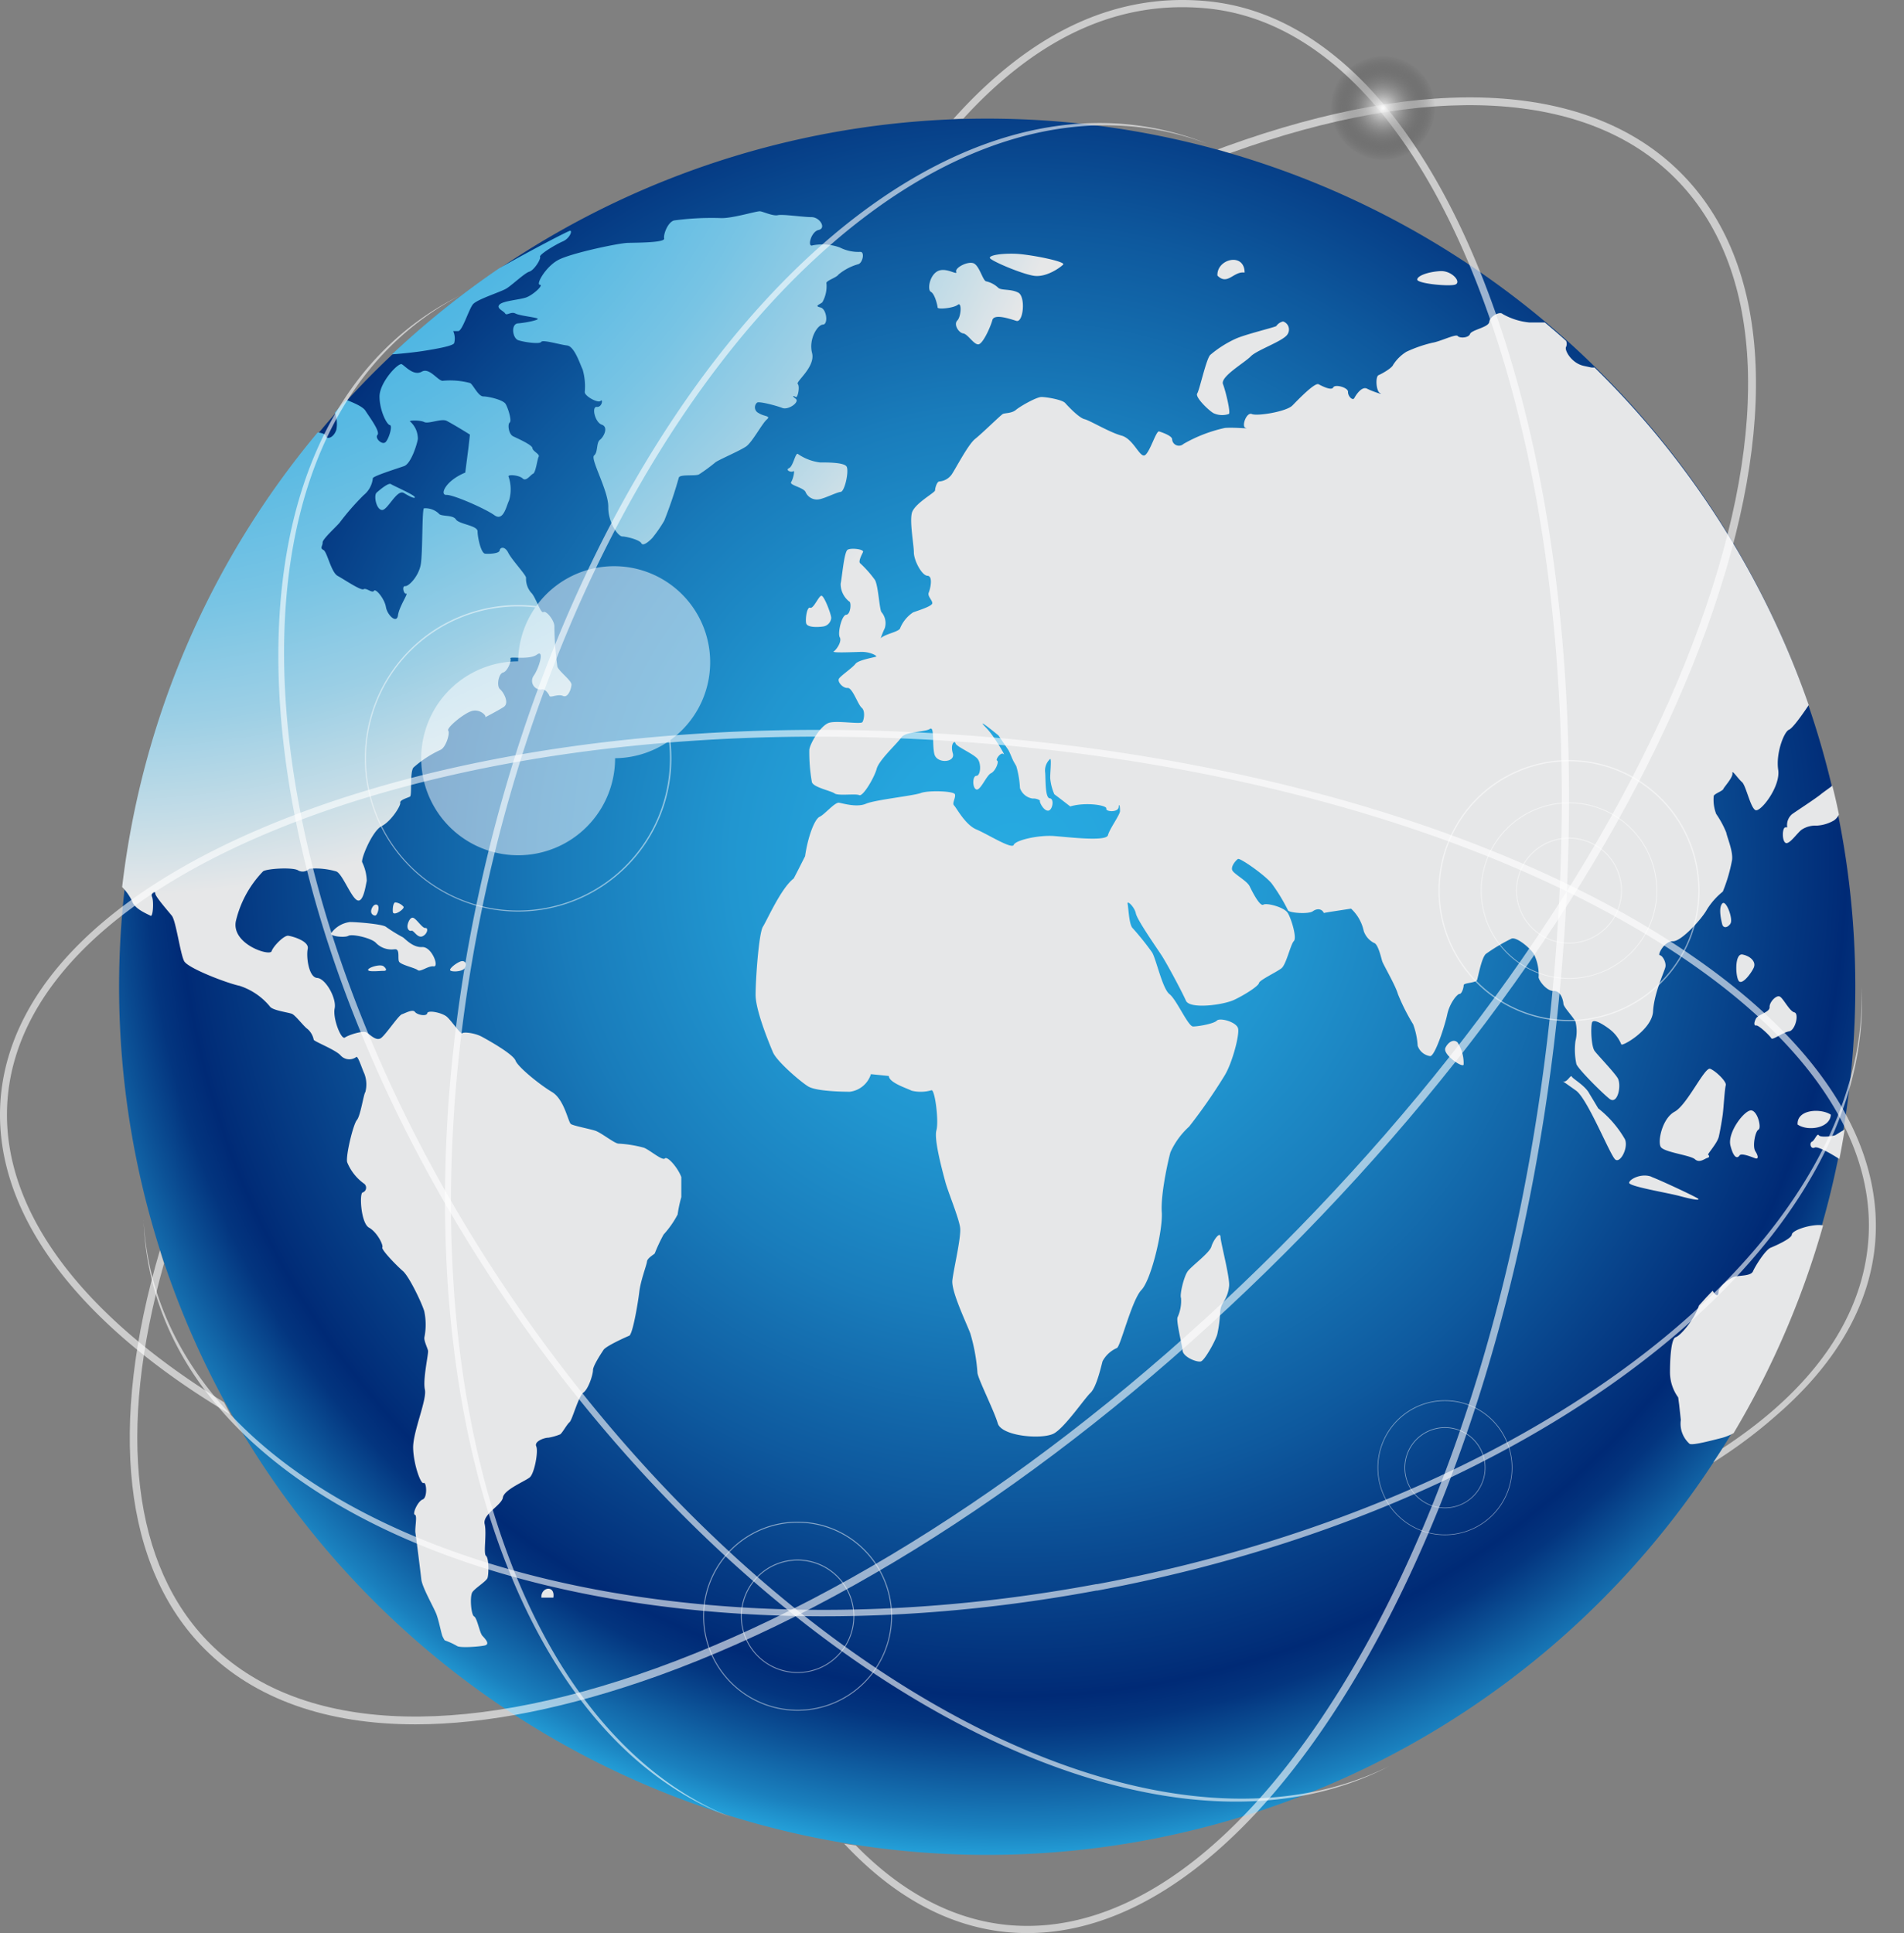<svg xmlns="http://www.w3.org/2000/svg" xmlns:xlink="http://www.w3.org/1999/xlink" width="302.891" height="307.503" viewBox="0 0 302.891 307.503">
  <rect x="0" y="0" width="302.891" height="307.503" fill="#808080" stroke="none"/>
  <defs>
    <radialGradient id="radial-gradient" cx="330.781" cy="293.475" r="159.801" gradientUnits="userSpaceOnUse">
      <stop offset="0" stop-color="#27aae1"/>
      <stop offset="0.13" stop-color="#25a5dd"/>
      <stop offset="0.28" stop-color="#2196d0"/>
      <stop offset="0.45" stop-color="#197cbb"/>
      <stop offset="0.63" stop-color="#0e599e"/>
      <stop offset="0.82" stop-color="#012d78"/>
      <stop offset="0.83" stop-color="#002a76"/>
      <stop offset="0.86" stop-color="#03357f"/>
      <stop offset="0.9" stop-color="#0c5297"/>
      <stop offset="0.96" stop-color="#1a80be"/>
      <stop offset="1" stop-color="#27aae1"/>
    </radialGradient>
    <radialGradient id="radial-gradient-2" cx="217.249" cy="177.573" r="194.295" gradientTransform="translate(4.65 -3.351) scale(0.834 0.834)" gradientUnits="userSpaceOnUse">
      <stop offset="0" stop-color="#27aae1"/>
      <stop offset="0.2" stop-color="#2aabe1"/>
      <stop offset="0.35" stop-color="#33aee1"/>
      <stop offset="0.48" stop-color="#44b3e2"/>
      <stop offset="0.6" stop-color="#5abae3"/>
      <stop offset="0.72" stop-color="#78c4e4"/>
      <stop offset="0.83" stop-color="#9ccfe5"/>
      <stop offset="0.93" stop-color="#c6dde7"/>
      <stop offset="1" stop-color="#e6e7e8"/>
    </radialGradient>
    <radialGradient id="radial-gradient-3" cx="-2128.224" cy="-230.706" r="9.868" gradientTransform="matrix(-0.149, 0.989, -0.989, -0.149, -3515.651, 1540.705)" gradientUnits="userSpaceOnUse">
      <stop offset="0" stop-color="#fff" stop-opacity="0.871"/>
      <stop offset="1" stop-opacity="0"/>
    </radialGradient>
    <radialGradient id="radial-gradient-4" cx="719.315" cy="390.454" r="9.869" gradientTransform="translate(0.035 -0.004)" xlink:href="#radial-gradient-3"/>
    <radialGradient id="radial-gradient-5" cx="733.482" cy="137.95" r="9.868" gradientTransform="matrix(1, 0, 0, 1, 0, 0)" xlink:href="#radial-gradient-3"/>
    <radialGradient id="radial-gradient-6" cx="491.107" cy="167.47" r="8.326" gradientTransform="matrix(1, 0, 0, 1, 0, 0)" xlink:href="#radial-gradient-3"/>
    <radialGradient id="radial-gradient-7" cx="648.687" cy="295.823" r="9.868" gradientTransform="matrix(1, 0, 0, 1, 0, 0)" xlink:href="#radial-gradient-3"/>
    <radialGradient id="radial-gradient-8" cx="784.516" cy="108.308" r="9.869" gradientTransform="translate(0.013 -0.02)" xlink:href="#radial-gradient-3"/>
    <radialGradient id="radial-gradient-9" cx="589.433" cy="225.632" r="6.352" gradientTransform="matrix(1, 0, 0, 1, 0, 0)" xlink:href="#radial-gradient-3"/>
    <radialGradient id="radial-gradient-10" cx="647.182" cy="335.336" r="6.353" gradientTransform="translate(0.028 0)" xlink:href="#radial-gradient-3"/>
    <radialGradient id="radial-gradient-11" cx="802.013" cy="346.318" r="6.352" gradientTransform="translate(-0.002 0.001)" xlink:href="#radial-gradient-3"/>
    <radialGradient id="radial-gradient-12" cx="817.736" cy="191.741" r="9.868" gradientTransform="matrix(1, 0, 0, 1, 0, 0)" xlink:href="#radial-gradient-3"/>
  </defs>
  <g id="Objects" transform="translate(0)">
    <g id="Globe">
      <g id="globe-2" data-name="globe">
        <path id="Path_94" data-name="Path 94" d="M464.892,313.244a138.1,138.1,0,1,1-138.1-138.1A138.1,138.1,0,0,1,464.892,313.244Z" transform="translate(-169.746 -156.276)" fill="url(#radial-gradient)"/>
        <path id="Path_95" data-name="Path 95" d="M459.286,358.967c-1.823.046-4.2.9-4.228,1.523s-2.549,1.751-3.379,2.091-2.438,2.9-2.8,3.745-2.4.595-3.163.935-2.314,1.595-2.327,2.353-.425.654-.935-.19l-1,1.046-1.176,1.307c-.654,2.131-2.928,4.81-3.706,5.039s-.9,3.921-.9,5.45a6.841,6.841,0,0,0,1.307,4.124l.157,1.2.261,2.379a4.283,4.283,0,0,0,1.392,3.8c.412.32,3.823-.614,5.13-.935a9.3,9.3,0,0,0,1.869-.751,137.893,137.893,0,0,0,14.241-33.049A3.644,3.644,0,0,0,459.286,358.967Zm-228.455,3.549c-.2.373,2.274,2.915,3.268,3.771s2.987,5.019,3.4,6.385a10.28,10.28,0,0,1,.033,4.117c-.131.529.464,1.68.569,2.157s-.856,4.575-.5,6.189-1.915,6.744-1.869,9.28,1.2,5.843,1.666,5.594.654,2.314-.15,2.614-1.673,2.327-1.242,2.431-.033,2.1.091,2.9.791,6.071.935,7.378,2.019,4.509,2.418,5.594.791,3.143.948,3.457a4.929,4.929,0,0,0,.359.653,11.393,11.393,0,0,1,1.961.9c.451.327,3.4.124,4.372-.078s.078-1.085-.353-1.562-.823-2.823-1.307-3.065-.712-3.209-.274-3.862,2.215-1.712,2.411-2.268.235-3.144-.235-3.5.144-3.509-.222-5.071,2.719-2.987,2.9-4.222,3.5-2.575,4.261-3.189,1.405-4.176,1.046-4.947,1.235-1.379,1.961-1.379a8.906,8.906,0,0,0,1.771-.5c.274,0,1.111-1.582,1.562-1.961s1.4-4.111,2.222-4.725,1.51-2.882,1.51-3.555,1.268-2.614,1.68-3.228,3.516-2.019,4.078-2.242,1.4-5.228,1.614-7.019,1.15-4.183,1.216-4.771,1.059-1.091,1.235-1.307a27.254,27.254,0,0,1,1.405-3,15.135,15.135,0,0,0,2.235-3.189,20.67,20.67,0,0,1,.588-2.771V351.34c-.549-1.5-2.215-3.385-2.614-2.967s-2.346-1.307-3.326-1.7a18.954,18.954,0,0,0-4.045-.654c-.621,0-2.758-1.751-3.719-2.059s-3.4-.765-3.849-1.052-1.046-3.921-3.019-5.1-5.411-3.967-5.8-4.993-4.156-3.15-5.339-3.79-2.928-.8-3.143-.562-1.693-1.961-2.431-2.614-3.026-1.131-3.13-.575-1.6.268-1.961-.209-1.516.19-2.065.373-2.431,3.045-3.268,3.738-1.9-.654-2.47-.889-2.738.431-3.333.856-1.961-3.045-1.634-4.64-1.431-4.758-2.784-4.843-1.765-3.411-1.5-4.634-2.431-1.993-3.1-2.078-2.366,1.64-2.653,2.47-6.411-1.131-5.679-4.8a16.985,16.985,0,0,1,4.333-7.921c.725-.451,4.653-.654,5.522-.176a1.438,1.438,0,0,0,1.81-.229,11.7,11.7,0,0,1,4.32.431c.967.392,2.327,4.1,3.313,4.575s1.359-2.392,1.523-3.085a7.185,7.185,0,0,0-.725-2.954c-.235-.5,1.595-4.993,3.1-5.751s3.072-3.268,2.954-3.712,1.2-.791,1.549-.98-.052-3.817.536-4.607a17.238,17.238,0,0,1,4.3-2.823c.889-.372,1.562-2.673,1.248-3.072s2.3-2.614,3.66-3.085,2.549.791,2.209.98c.274-.157,2.157-1.131,2.954-1.653.941-.621,0-2.327-.588-2.83s-.235-2.464.484-2.647,1.366-1.882,1.17-2.248,3.006.294,4.228-.608.346,2.163-.549,3.4a1.4,1.4,0,0,0,1.229,2.176c.575-.235,1.176.654,1.307,1s1.346-.359,2.15,0,1.307-1.111,1.353-1.771-1.928-2.065-2.242-2.869a47.947,47.947,0,0,1-.477-6.463c-.033-.967-1.307-2.516-1.751-2.235s-1.261-2.5-1.961-3.1a3.425,3.425,0,0,1-.8-2.366c0-.444-2.268-2.849-2.823-3.96s-1.307-.889-1.372-.379-1.653.575-2.314.516-1.2-2.614-1.2-3.555-2.961-1.124-3.451-1.9-2.412-.405-2.725-.935a3.13,3.13,0,0,0-2.353-.83c-.327.2-.183,7.084-.51,8.94s-1.9,3.49-2.477,3.444-.229,1.307.163,1.2-1.111,2.032-1.307,3.438-1.706-.02-1.921-1.327-1.634-3.006-1.9-2.568-1.229-.523-1.647-.255-3.059-1.536-4.124-2.117-1.666-3.843-2.274-4.13-.1-.654-.124-1.183,2.065-2.4,2.7-3.15a40.3,40.3,0,0,1,3.823-4.379,3.99,3.99,0,0,0,1.464-2.666c-.15-.32,3.882-1.568,4.98-1.961s2.039-3.425,2.183-4.3a3.662,3.662,0,0,0-1.189-2.758c-.5-.222,1.523-.294,2.2.052s2.764-.621,3.588-.183,2.483,1.418,3.686,2.183l-.255,2.242-.49,3.8c-3.183,1.307-4.1,3.594-2.993,3.549s6.2,2.2,7.64,3.235,1.889-1.49,2.314-2.333a6.212,6.212,0,0,0-.052-3.751c-.34-.484,1.66-.314,2.222.229s1.222-.556,1.66-.752.654-2.281.889-2.7-.954-.856-.993-1.372-2.327-1.516-3.065-1.876-.915-1.928-.549-2.2-.255-2.281-.654-2.947-2.758-1.2-3.549-1.2-1.614-1.85-2.078-2.124a12.319,12.319,0,0,0-4.274-.373c-.758.222-2.15-2.176-3.431-1.444s-2.614-.856-3.17-1.176-3.575,2.9-3.555,5.156,1.17,4.457,1.64,4.516-.111,2.111-.654,2.693-1.778-.614-1.307-1.131-1.307-2.876-1.915-3.836c-.438-.7-1.993-1.307-3.052-1.738-.654.654-1.222,1.353-1.817,2.039a5.071,5.071,0,0,1,.242,2.706c-.444,1.379-1.595,1.588-1.667.987-.033-.261-.614-.464-1.307-.549a137.706,137.706,0,0,0-31.108,72.32,8.254,8.254,0,0,1,1.621,2.313c.386,1.209,2.5,2.013,2.9,2.255s.529-2.32.242-2.993.516-1.065.5-.575,1.993,2.751,2.647,3.568,1.346,6.1,1.961,7.228,6.836,3.509,8.8,3.915a10.378,10.378,0,0,1,4.817,3.268c.392.654,2.98.954,3.542,1.2s1.9,2.032,2.451,2.392a3.039,3.039,0,0,1,.993,1.706c0,.275,3.438,1.575,4.274,2.5a1.857,1.857,0,0,0,2.47.281c.261-.373.935,1.83,1.307,2.614a4.729,4.729,0,0,1,.163,2.947c-.274.3-.758,3.758-1.346,4.444s-1.8,5.725-1.542,6.712a7.79,7.79,0,0,0,2.614,3.359.8.8,0,0,1-.15,1.451c-.549.072-.294,4.875,1,5.588s2.32,2.784,2.13,3.157Zm16.279-84.273h0c-.039.039-.046.039,0,0Zm-9.457-58.367c1.66-.274,4.411-.732,4.607-1.2a2.9,2.9,0,0,0-.157-1.915h.8c.654,0,1.68-3.444,2.34-4.254s4.444-1.961,5.352-2.529,2.876-2.451,3.627-2.673,1.869-1.993,1.7-2.359,2.562-2.006,3.607-2.444,1.575-1.653,1.183-1.706c-.248,0-6.026,2.993-11.319,5.993a138.93,138.93,0,0,0-17.031,13.672c1.653-.1,4.215-.4,5.294-.588ZM337.723,392.095c1.771-1.046,4.784-5.5,5.764-6.431s1.712-4.307,1.921-5.039a4.779,4.779,0,0,1,2.268-2.091c.562-.131,2.359-7.62,3.921-9.247s3.424-9.515,3.228-12.358,1.013-8.234,1.379-9.535a12.378,12.378,0,0,1,2.974-4.085,86.337,86.337,0,0,0,5.64-8.117c1.235-2.013,2.385-6.457,2.15-7.489s-2.882-1.765-3.379-1.255-2.987.935-3.784.935-2.614-4.268-3.758-5.15-2.15-5.764-2.8-6.692a44.147,44.147,0,0,0-3.052-3.8c-.575-.536-.654-3.13-.8-3.843s1.1.471,1.307,1.5,3.143,5.228,4.045,6.6,3.307,5.882,3.921,7.28,5.934.686,7.659-.124,3.875-2.2,3.96-2.679,2.83-1.751,3.588-2.359,1.444-3.81,1.961-4.32-.4-3.575-.974-4.483-3.333-1.634-3.882-1.307-1.751-2.046-2.176-2.928-2.536-1.961-2.771-2.568.582-1.568.915-1.771,4.222,2.516,5.346,3.875A28.577,28.577,0,0,1,374.9,308.9c.2.425,3.268.654,3.96.15s1.47-.372,1.738.275l.967-.17,3.372-.516a6.763,6.763,0,0,1,2.019,3.568,3.346,3.346,0,0,0,1.627,1.882c.654.15,1.137,2.359,1.307,2.908s2.117,3.843,2.5,5.228a32.262,32.262,0,0,0,2.431,4.823,11.894,11.894,0,0,1,.712,3.4,2.468,2.468,0,0,0,2,1.653c.771-.059,2.314-4.8,2.706-6.633s1.595-3.268,1.961-3.268.654-1.006.654-1.392,1.961-.34,2.13-.83.739-3.679,1.438-4.163a29.248,29.248,0,0,1,4.045-2.412c.856-.3,3.072,1.614,3.575,2.5a7.58,7.58,0,0,1,.745,3.529c-.189.366,1.17,2.333,2.359,2.3s1.542,1.5,1.575,2.046,1.608,2.137,1.915,2.843a6.333,6.333,0,0,1,0,3.072,10.608,10.608,0,0,0,.15,3.673c.222.712,3.862,4.385,5.228,5.5s2.006-2.268,1.307-3.326-3.065-3.516-3.621-4.241-.654-3.679-.444-4.5,2.072.451,2.849,1.046a5.825,5.825,0,0,1,1.817,2.372c.026.451,4.895-2.287,5.058-5.228s1.791-6.287,1.961-7.058-.484-1.856-.889-1.882.719-2.261,2.085-2.222,4.647-3.621,5.424-5.065a11.319,11.319,0,0,1,2.516-2.836,25.1,25.1,0,0,0,1.47-5.026c.183-1.418-.8-3.634-.921-4.366a14.994,14.994,0,0,0-1.6-2.954,6.249,6.249,0,0,1-.392-2.889c.19-.373,1.405-.765,1.529-1.091s1.542-1.836,1.444-2.5.876.856,1.516,1.4,1.34,4.078,2.144,4.464,4.019-3.738,3.621-6.4.935-6.078,1.712-6.385c.588-.229,2.111-2.379,3.143-3.921a138.752,138.752,0,0,0-34.075-53.707,2.039,2.039,0,0,1-.529,0l-1.183-.255c-1.961-.425-3.144-2.549-2.8-3.039a1.307,1.307,0,0,0,0-.928c-1.1-1-2.235-1.961-3.392-2.941h-2.5a10.593,10.593,0,0,1-4.228-1.353c-.457-.464-2.026.405-2.111,1.268s-2.817,1.255-3.059,1.915-1.667.7-1.961.327-2.784.882-4.032,1.072a21.175,21.175,0,0,0-4.137,1.438,6.621,6.621,0,0,0-2.1,2.072c-.209.542-1.817,1.438-2.327,1.647s-.418,2.536.248,2.869-1.235-.281-2.072-.719-1.771,1-2.026,1.49-1.039-.294-1.006-.987-2.072-1.261-2.346-.706-1.732-.183-2.333-.5-3.209,2.4-4.169,3.379-5.588,1.725-6.45,1.359-1.712,2.046-.974,2.209-1.882-.124-3.307,0a22.963,22.963,0,0,0-6.6,2.549,1.078,1.078,0,0,1-1.8-.732c0-.569-1.588-1.1-2.065-1.261s-1.4,3.124-2.215,3.751-1.823-2.555-3.771-3.085-4.993-2.4-5.882-2.614-2.614-2.046-3.085-2.575-2.974-.954-3.771-.954-3.385,1.477-4.065,2.052-1.745.471-2.085.653-3.268,3.065-4.392,3.954-3.111,4.745-3.738,5.666a2.66,2.66,0,0,1-1.961,1.111c-.379,0-.686,1.046-.686,1.418s-3.353,2.124-3.7,3.64.327,4.993.327,6.228,1.248,3.679,2.17,3.719.444,2.1.2,2.673.588,1.209.562,1.7-2.346,1.176-3.065,1.457a5.53,5.53,0,0,0-2.039,2.49c-.157.6-2.359.908-3.1,1.614a15.719,15.719,0,0,1,.654-1.614,2.692,2.692,0,0,0-.51-2.516c-.346-.288-.516-4.32-1.085-5.176a17.649,17.649,0,0,0-2.32-2.614c-.346-.274.242-1.34.444-1.791s-1.876-.7-2.444-.366-.876,4.313-1.111,5.4a3.561,3.561,0,0,0,1.372,2.843c.346.078.242,2.046-.484,2.1s-1.4,2.934-1.026,3.588-.516,1.961-.954,2.235,2.8.131,4.281.085,2.614.621,2.47.739-2.823.523-3.3,1.157-2.281,1.849-2.614,2.34.595,1.555,1.366,1.5,1.634,2.653,2.235,3.15.372,1.9.118,2.281-3.875-.255-5.228.085-3.1,3.268-3.222,4.32a27.1,27.1,0,0,0,.405,5.111c.17.856,3.039,1.405,3.614,1.83s3.333,0,3.921.274,2.4-2.777,2.777-4.189,3.268-4.019,3.921-4.986,3.764-.843,4.535-1.353.346,2.392.719,3.98,3.385,1.392,2.941-.1.3-2.137.425-1.595,3.019,1.719,3.575,2.555.392,2.614-.255,2.614-.654,1.961,0,2.17,1.588-2.229,2.327-2.581,1.307-1.889.974-2.006.621-1.477,1.039-1.026-1.555-2.961-2.784-4.2-.366-.693,1.961,1.222l1.464,2.157c.314.4.719,1.621.993,2.065l.373.654a15.15,15.15,0,0,1,.588,3.5,2.525,2.525,0,0,0,2.006,1.66c.758-.052,1.307.359,1.17.386s.5,1.5,1.255,1.542,1.078-1.908.32-1.961-.654-2.856-.738-4.065a2.486,2.486,0,0,1,.8-2.209c.229,0-.039,2.516,0,3.091a8.235,8.235,0,0,0,.654,2.536l.784.588,1.745,1.346c2.5-.738,5.882-.176,5.738.34s1.85.654,1.961-.2.216,0,.216.6-1.647,2.8-1.915,3.836-6.058.327-8.548.137-6.156.654-6.444,1.405-4.163-1.712-5.941-2.457-3.183-3.47-3.549-3.817.307-1.235.137-1.771-4.235-.654-5.411-.209-7.28,1.078-8.731,1.706-3.608-.039-4.281-.157-2.294,1.869-3.1,2.235-1.869,3.176-2.314,6.274l-1.091,2.157-.712,1.379c-2.019,1.529-4.241,6.64-4.9,7.666s-1.17,8.378-1.17,10.855,2.157,7.712,2.771,9.149,4.346,4.647,5.588,5.411,5.3.85,6.633.85a4.04,4.04,0,0,0,3.353-2.8l1.961.2.889.092c.046,1.085,2.921,1.961,3.627,2.34a6.11,6.11,0,0,0,3.157-.072c.542-.17,1.2,4.921.784,6.392s1.006,6.614,1.418,8.169,2.176,5.79,2.359,7.313-1.039,6.588-1.235,8.359,2.209,6.731,2.849,8.437a28.909,28.909,0,0,1,1.137,6.222c0,.85,2.614,5.986,3.235,8.091S335.952,393.134,337.723,392.095Zm114.061-62.837c.183.373,1.836-.941,2.836-1.1s1.627-2.836.843-3.019-1.778-2.268-2.333-2.523-1.66.889-1.614,1.7-1.817,1.137-2.17,1.817-.32,1.163.059,1.091S451.62,328.9,451.784,329.258Zm-2.039,14.528c.5-.183-.059-2.823-1.085-3.045s-3.921,3.483-3.366,5.614,1.15,1.993,1.444,1.542,2.006.288,2.51.457.5-.346,0-1.131.013-3.235.5-3.418Zm-5.66-2.575c.118-.941.294-3.921.464-4.483s-1.608-2.281-2.483-2.614-3.66,5.745-5.653,6.823-2.732,4.751-2.209,5.607,4.719,1.307,5.444,1.961,1.542-.1,1.961-.209.307-.392.137-.5,1.457-1.817,1.7-2.908.516-2.719.64-3.653ZM432.72,351.282c-1.575-.588-3.411.34-3.549.941s6.032,1.588,8.084,2.144,3.327.739,2.862.392-5.836-2.862-7.4-3.457Zm12.561-40.258c.5-.654-.693-3.921-1.307-3.189s-.157,2.614,0,3.268.81.641,1.307-.059Zm3.732,6.954c.359-.83-.444-1.758-1.784-2.039s-1.144,3.751-.556,4.268,1.967-1.366,2.34-2.209Zm6.96,25c1.6,1.124,5.176.608,5.287-1.562C459.718,340.368,455.836,340.524,455.973,342.982Zm-.83-49.407a2.254,2.254,0,0,0-.817,2.13h-.274c-.529,0-.595,2.111,0,2.47s1.9-1.647,2.614-2.124a3.938,3.938,0,0,1,2.333-.614,6.106,6.106,0,0,0,2.764-.83,2.314,2.314,0,0,0,.784-.941c-.314-1.542-.654-3.065-1.052-4.575-.653.5-1.418,1.026-1.764,1.307C458.96,291.046,455.986,292.98,455.143,293.575Zm-36.6,42.48h0c-.261-.2-.3-.222,0-.007Zm9.973,9.287a17.128,17.128,0,0,0-4.261-4.928l-.654-1.1-.732-1.209c-.654-1.307-2.614-2.353-2.817-2.745s-.8,1.15-1.47.706l2.13,1.51c1.863,1.307,5.451,10.345,6.261,10.979s2.111-1.908,1.536-3.222ZM399.952,330.78c-.5,1.026,2.647,3.189,2.889,2.693a6.049,6.049,0,0,0-.961-3.549c-.562-.556-1.431-.163-1.934.85Zm-41.826,48.139c.124,1.072,2.3,1.921,2.921,1.745s2.4-3.411,2.614-4.346a20.958,20.958,0,0,0,.451-3.418,3.176,3.176,0,0,1,.529-1.68,5.534,5.534,0,0,0,.882-2.438c.229-1.209-1.307-6.914-1.353-7.908s-1.163.516-1.451,1.523-3.124,3.072-3.758,3.921-1.307,3.758-1.072,4.261a6.222,6.222,0,0,1-.536,3.026c-.294.549.673,4.228.784,5.32Zm-101.99,39.323h1.9C258.371,416.177,256.025,416.53,256.136,418.242Zm50.694-214.077a6.524,6.524,0,0,1-3.215-.7,8.068,8.068,0,0,0-4.333-.34c-.882.373-.288-2.176.961-2.451s.183-2.039-1.137-2.039-4.575-.49-5.352-.314-2.268-.536-2.81-.614-4.464,1.17-6.313,1.078a44.365,44.365,0,0,0-7.4.379c-.98.274-1.712,2.189-1.568,2.869s-4.4.654-5.829.7-9.064,1.64-11.058,2.738-3.549,3.889-2.889,3.921-1.1,1.64-2.176,2.019-3.621.523-4.228,1.124.654,1.013.882,1.425.941-.353,1.627,0,2.889.562,3.477.784-1.882.706-3.052.791-.9,2.372.052,2.686,3.392.654,3.64.261,2.908.431,4.111.569,2.111,3.13,2.464,3.784a9.724,9.724,0,0,1,.353,3.588c-.1.66,2.117,1.863,2.516,1.444s.275,1.033-.6.954-.3,2.457.791,2.83.333,1.921-.288,2.4-.288,1.961-.935,2.5,2.281,5.575,2.255,8.176,1.608,4.705,2.222,4.705,2.751.523,3.039,1.078,1.307-.386,1.719-.81a21.941,21.941,0,0,0,1.921-2.771,68.735,68.735,0,0,0,2.32-6.862c.2-.562,2.614-.209,3.2-.5a27.357,27.357,0,0,0,2.614-1.921c.451-.373,3.921-1.849,4.9-2.536s2.529-3.634,3.268-4.268-.379-.444-1.307-1.052a.993.993,0,0,1-.242-1.634c.261-.288,3.072.464,4.039.837s2.817-.948,2.117-1.47-.34-.5,0-.274.7-1.712.333-2.072,2.843-2.712,2.274-4.934.876-4.49,1.738-4.516.608-2.5-.425-2.732-.059-.464.327-.817a5.219,5.219,0,0,0,.654-2.98c-.222-.418,1.582-.915,1.9-1.418a8.45,8.45,0,0,1,3.13-1.653c.738-.163,1.111-2.052.32-1.961Zm18.024,1.8c-.98-.333-2.987.758-2.732,1.379s-1.627-.791-2.941-.118-1.68,2.993-1.078,3.3,1.052,2.131,1.059,2.483,2.562.1,3.215-.431.549,1.863-.078,2.5.222,1.961.935,2.052,1.667,1.771,2.4,1.745,1.961-2.81,2.242-3.862,2.7-.216,3.817.124,1.51-3.856.307-4.49-2.693-.307-3.2-.784a4.091,4.091,0,0,0-1.9-1.013c-.555-.078-1.078-2.549-2.052-2.889Zm9.666,2.006c1.961.268,4.143-1.307,4.62-1.791s-5.4-1.647-7.646-1.719-4.058.235-4.019.654,5.091,2.581,7.045,2.856Zm-35.617,52.8c-.516-.216-.8,1.719-.654,2.451s1.915.654,2.686.536a1.5,1.5,0,0,0,1.307-1.385c-.039-.654-1.124-3.509-1.555-3.509S299.426,260.977,298.9,260.774Zm5.784-22.455c-.405-.712-3.464-.654-4.215-.654a7.987,7.987,0,0,1-3.47-1.307c-.438-.5-.765,1.882-1.457,2.2s.346.752.654.5,0,1.222-.333,1.725,2.039.863,2.307,1.621a1.961,1.961,0,0,0,2.157,1.118c.921-.157,2.771-1.111,3.418-1.176s1.346-3.32.941-4.026Zm64.307-17.547c1.052-1.052,5.379-2.483,5.882-3.575a1.35,1.35,0,0,0-.745-1.961,1.738,1.738,0,0,0-1.078.719c-.111.183-5.071,1.346-6.594,2.085a17.331,17.331,0,0,0-3.921,2.516c-.654.654-1.7,5.575-2.072,6.13s1.653,2.555,2.549,3.117a3.268,3.268,0,0,0,2.47.15c.346-.1-.464-3.549-.921-4.745S367.949,221.843,368.995,220.771Zm-5.313-12.829c1.634,1.621,2.536-.725,4.326-.49-.033-3.287-4.49-2.157-4.326.5Zm31.781.614c-.052.608,4.516,1.1,5.882.856s-.281-2.313-2.235-2.189-3.6.738-3.647,1.34ZM229.917,242.462c-.484.451-.059,2.693.856,2.758s2.372-3.385,3.5-2.693,1.882.967,1.693.6-3.379-1.765-3.771-2.026S230.413,242.031,229.917,242.462Zm11.692,75.921c0,.379,1.993.327,2.32-.288s.15-1.111-.386-1.111S241.608,318,241.608,318.383Zm-8.868-3.268c.954-.183.51,1.366.732,1.915s2.516,1,2.974,1.379,1.64-.706,2.555-.588-.3-3.163-1.843-3.072-2.738-1.392-3.1-1.575a25.044,25.044,0,0,1-2.66-1.647c-.5-.412-4.4-.758-5.731-.758a4.317,4.317,0,0,0-2.993,1.8c-.2.444,2.1.745,2.758.392s3.758.392,4.392,1.137a3.444,3.444,0,0,0,2.915,1.006Zm-4.176,3.268c0,.379,2.013.137,2.5.15s.477-.32-.039-.725S228.564,318,228.564,318.383Zm1.425-10.359c-.523-.209-.941.614-.941,1.007a.654.654,0,0,0,.654.706c.34,0,.81-1.5.288-1.712Zm4.222.32a1.993,1.993,0,0,0-1.307-.7c-.261,0-.451.654-.405,1.477S234.38,308.73,234.21,308.344Zm3.032,4.679c.817-.392.915-1.372.438-1.307s-1.379-1.4-1.908-1.608-.948.869-.948,1.346.294.8.654.7S236.426,313.4,237.243,313.024Zm224.815,31.611c-.418.216-2.444.451-2.712.052s-.654.823-1.1,1.026-.2,1.261.451.928c.451-.222,2.372.837,3.921,1.823.314-1.542.582-3.1.843-4.679-.588.3-1.163.706-1.431.85Z" transform="translate(-170.009 -164.094)" fill="url(#radial-gradient-2)"/>
        <path id="Path_97" data-name="Path 97" d="M389.277,179.506a46.475,46.475,0,0,0-7.058-2.183c-21.41-4.784-44.283,6.2-63.889,27.821-19.312,21.3-35.552,53.015-44.139,90.083a1.233,1.233,0,0,0-.033.15c-8.568,37.068-7.842,72.542.183,99.99,7.372,25.109,20.913,43.519,39.264,50.394-17.848-7.143-31.069-25.35-38.31-50.028-8.051-27.409-8.744-62.9-.183-99.99a1.245,1.245,0,0,1,.033-.15c8.587-37.075,24.834-68.784,44.146-90.083,19.606-21.625,42.447-32.6,63.876-27.827a46.916,46.916,0,0,1,6.11,1.823Z" transform="translate(-197.232 -156.649)" fill="#fff" opacity="0.6"/>
        <path id="Path_98" data-name="Path 98" d="M194.66,423.608a46.4,46.4,0,0,0,.823,7.32c4.183,21.475,23.325,37.957,50.89,47.231,27.161,9.149,62.6,11.319,99.879,4.372h.15c37.251-6.967,69.392-21.763,91.207-40.048C457.6,425.732,468.98,406,467.96,386.52c.6,19.148-10.751,38.486-30.4,54.942-21.815,18.3-53.942,33.082-91.207,40.048h-.15c-37.251,6.947-72.718,4.771-99.873-4.372-27.566-9.274-46.714-25.756-50.9-47.231a46.988,46.988,0,0,1-.778-6.3Z" transform="translate(-171.814 -229.512)" fill="#fff" opacity="0.6"/>
        <path id="Path_99" data-name="Path 99" d="M256.377,218.19a46.736,46.736,0,0,0-6.346,3.8c-17.861,12.77-24.919,37.108-21.9,66.131,2.98,28.6,15.763,61.85,37.643,92.978l.085.131c21.893,31.1,48.786,54.243,74.568,66.549,23.619,11.26,46.4,13.443,63.726,4.379-17.227,8.5-39.6,6.222-62.811-4.843-25.788-12.293-52.675-35.448-74.568-66.556l-.092-.124c-21.874-31.128-34.637-64.379-37.637-92.971-3.019-29.03,4.039-53.367,21.9-66.137A45.1,45.1,0,0,1,256.377,218.19Z" transform="translate(-183.177 -171.191)" fill="#fff" opacity="0.6"/>
        <g id="Group_231" data-name="Group 231" transform="translate(58.045 96.242)" opacity="0.5">
          <path id="Path_100" data-name="Path 100" d="M277.653,338.1a15.423,15.423,0,1,1,15.423-15.423A15.423,15.423,0,0,1,277.653,338.1Zm0-30.716a15.273,15.273,0,1,1,0,.013Z" transform="translate(-253.27 -298.29)" fill="#fff"/>
          <path id="Path_101" data-name="Path 101" d="M272.9,342.307a24.383,24.383,0,1,1,24.383-24.383A24.383,24.383,0,0,1,272.9,342.307Zm0-48.531a24.181,24.181,0,1,0,24.148,24.181A24.181,24.181,0,0,0,272.9,293.775Z" transform="translate(-248.52 -293.54)" fill="#fff"/>
          <path id="Path_102" data-name="Path 102" d="M281.787,334.433a7.627,7.627,0,1,1,7.627-7.627,7.627,7.627,0,0,1-7.627,7.627Zm0-15.129a7.5,7.5,0,1,0,7.5,7.5,7.5,7.5,0,0,0-7.5-7.5Z" transform="translate(-257.403 -302.424)" fill="#fff"/>
        </g>
        <g id="Group_232" data-name="Group 232" transform="translate(228.832 120.906)" opacity="0.5">
          <path id="Path_103" data-name="Path 103" d="M534.191,369.653a14.031,14.031,0,1,1,14.031-14.031,14.031,14.031,0,0,1-14.031,14.031Zm0-27.925a13.9,13.9,0,1,0,13.9,13.894A13.9,13.9,0,0,0,534.191,341.727Z" transform="translate(-513.422 -334.852)" fill="#fff"/>
          <path id="Path_104" data-name="Path 104" d="M530.619,372.818a20.769,20.769,0,1,1,20.769-20.769A20.769,20.769,0,0,1,530.619,372.818Zm0-41.336a20.567,20.567,0,1,0,20.567,20.567A20.567,20.567,0,0,0,530.619,331.483Z" transform="translate(-509.85 -331.28)" fill="#fff"/>
          <path id="Path_105" data-name="Path 105" d="M537.168,367.015a8.417,8.417,0,1,1,8.417-8.417,8.417,8.417,0,0,1-8.417,8.417Zm0-16.7a8.287,8.287,0,1,0,8.287,8.28A8.287,8.287,0,0,0,537.168,350.317Z" transform="translate(-516.398 -337.828)" fill="#fff"/>
        </g>
        <g id="Group_233" data-name="Group 233" transform="translate(219.141 222.753)" opacity="0.5">
          <path id="Path_106" data-name="Path 106" d="M505.751,508.569a10.724,10.724,0,1,1,10.718-10.722A10.725,10.725,0,0,1,505.751,508.569Zm0-21.344a10.626,10.626,0,1,0,10.62,10.622A10.626,10.626,0,0,0,505.751,487.225Z" transform="translate(-495.02 -487.12)" fill="#fff"/>
          <path id="Path_107" data-name="Path 107" d="M508.024,506.555a6.437,6.437,0,1,1,6.431-6.437A6.437,6.437,0,0,1,508.024,506.555Zm0-12.763a6.333,6.333,0,1,0,6.326,6.326,6.333,6.333,0,0,0-6.326-6.326Z" transform="translate(-497.293 -489.393)" fill="#fff"/>
        </g>
        <g id="Group_234" data-name="Group 234" transform="translate(111.85 242.071)" opacity="0.5">
          <path id="Path_108" data-name="Path 108" d="M345.881,546.742a15.031,15.031,0,1,1,15.031-15.031A15.031,15.031,0,0,1,345.881,546.742Zm0-29.906a14.881,14.881,0,1,0,14.881,14.881A14.881,14.881,0,0,0,345.881,516.837Z" transform="translate(-330.85 -516.68)" fill="#fff"/>
          <path id="Path_109" data-name="Path 109" d="M349.069,543.928a9.019,9.019,0,1,1,9.019-9.019A9.019,9.019,0,0,1,349.069,543.928Zm0-17.887a8.875,8.875,0,1,0,8.875,8.868,8.875,8.875,0,0,0-8.875-8.868Z" transform="translate(-334.038 -519.871)" fill="#fff"/>
        </g>
        <path id="Path_110" data-name="Path 110" d="M468.892,196.26c-10.522-30.115-26.723-47.786-45.616-49.76-13.881-1.451-27.579,4.026-40.728,18.711l1.6-.072c12.678-13.848,25.769-18.881,39.009-17.5,18.423,1.928,34.278,19.325,44.643,49.015,10.613,30.37,14.064,69.706,9.718,110.774s-15.953,78.822-32.677,106.336c-16.338,26.88-35.506,40.624-53.929,38.7-8.561-.9-16.639-5.228-23.873-12.633-.706-.1-1.307-.189-1.85-.274,7.686,8.247,16.338,13.071,25.6,14.044a33.89,33.89,0,0,0,3.549.183c17.776,0,35.944-13.848,51.485-39.428,16.815-27.664,28.481-65.595,32.84-106.833S479.558,226.787,468.892,196.26Z" transform="translate(-230.897 -146.275)" fill="#fff" opacity="0.6"/>
        <path id="Path_111" data-name="Path 111" d="M438.01,181.967c-14.378-14.378-40.035-15.861-72.28-4.215-.464.163-.921.346-1.385.516l1.961.582c31.69-11.4,56.857-9.992,70.823,3.987s15.4,39.212,3.921,70.993c-11.724,32.494-35.48,67.725-66.882,99.154s-66.608,55.138-99.128,66.876c-31.775,11.469-56.988,10.077-70.993-3.921-12.3-12.3-14.868-33.709-7.306-60.491-.163-.5-.477-1.451-.654-2.078-8.293,28.036-5.784,50.544,7.117,63.445,7.94,7.953,19.39,11.979,33.52,11.979,11.332,0,24.383-2.614,38.735-7.764,32.677-11.8,68.046-35.663,99.579-67.19l.039-.039c31.507-31.513,55.354-66.863,67.15-99.539C453.871,222,452.375,196.325,438.01,181.967Z" transform="translate(-170.646 -154.489)" fill="#fff" opacity="0.6"/>
        <path id="Path_112" data-name="Path 112" d="M418.466,353.387c-27.22-15.371-64.3-25.488-104.336-28.533h-.1c-40.009-3.013-78.13,1.457-107.356,12.574C177.817,348.4,161.2,364.5,159.792,382.737c-1.307,17.56,11.652,35.291,36.6,50.119l-1.052-1.961c-23.527-14.41-35.7-31.37-34.441-48.1,1.346-17.789,17.743-33.546,46.172-44.362,29.1-11.071,67.091-15.515,106.97-12.5h.091c39.865,3.019,76.7,13.11,103.787,28.409,26.494,14.966,40.342,33,39,50.792-.921,12.228-8.679,23.593-23.194,33.088-.4.621-.961,1.464-1.49,2.255a76.671,76.671,0,0,0,9.895-7.359c9.7-8.339,15.136-17.8,15.894-27.847C459.4,387.011,445.346,368.6,418.466,353.387Z" transform="translate(-159.702 -207.83)" fill="#fff" opacity="0.6"/>
      </g>
      <path id="Path_113" data-name="Path 113" d="M347.147,545.2a9.862,9.862,0,1,1,7.331-1.816A9.868,9.868,0,0,1,347.147,545.2Z" transform="translate(-221.736 -277.691)" fill="url(#radial-gradient-3)"/>
      <path id="Path_114" data-name="Path 114" d="M187.34,479.756a9.868,9.868,0,1,1,7.349-1.81,9.868,9.868,0,0,1-7.349,1.81Z" transform="translate(-166.376 -255.017)" fill="url(#radial-gradient-4)"/>
      <path id="Path_115" data-name="Path 115" d="M534.927,367.594a9.868,9.868,0,1,1,11.228-8.287A9.868,9.868,0,0,1,534.927,367.594Z" transform="translate(-286.796 -216.155)" fill="url(#radial-gradient-5)"/>
      <path id="Path_116" data-name="Path 116" d="M489.63,177.515a9.868,9.868,0,1,1,11.234-8.287,9.868,9.868,0,0,1-11.234,8.287Z" transform="translate(-271.104 -150.299)" fill="url(#radial-gradient-6)"/>
      <path id="Path_117" data-name="Path 117" d="M278.207,335.374a9.868,9.868,0,1,1,11.228-8.287A9.868,9.868,0,0,1,278.207,335.374Z" transform="translate(-197.85 -204.992)" fill="url(#radial-gradient-7)"/>
      <path id="Path_118" data-name="Path 118" d="M601.334,421.1a9.868,9.868,0,1,1,7.351-1.805A9.868,9.868,0,0,1,601.334,421.1Z" transform="translate(-309.815 -234.693)" fill="url(#radial-gradient-8)"/>
      <path id="Path_119" data-name="Path 119" d="M345.907,213.992a6.352,6.352,0,1,1,7.235-5.333A6.352,6.352,0,0,1,345.907,213.992Z" transform="translate(-222.346 -165.36)" fill="url(#radial-gradient-9)"/>
      <path id="Path_120" data-name="Path 120" d="M228.067,348.872a6.352,6.352,0,1,1,4.725-1.169A6.352,6.352,0,0,1,228.067,348.872Z" transform="translate(-181.517 -212.092)" fill="url(#radial-gradient-10)"/>
      <path id="Path_121" data-name="Path 121" d="M293.773,563.062A6.352,6.352,0,1,1,301,557.722,6.352,6.352,0,0,1,293.773,563.062Z" transform="translate(-204.28 -286.301)" fill="url(#radial-gradient-11)"/>
      <path id="Path_122" data-name="Path 122" d="M506.237,509.024a9.868,9.868,0,1,1,11.228-8.287,9.868,9.868,0,0,1-11.228,8.287Z" transform="translate(-276.855 -265.156)" fill="url(#radial-gradient-12)"/>
    </g>
  </g>
</svg>
